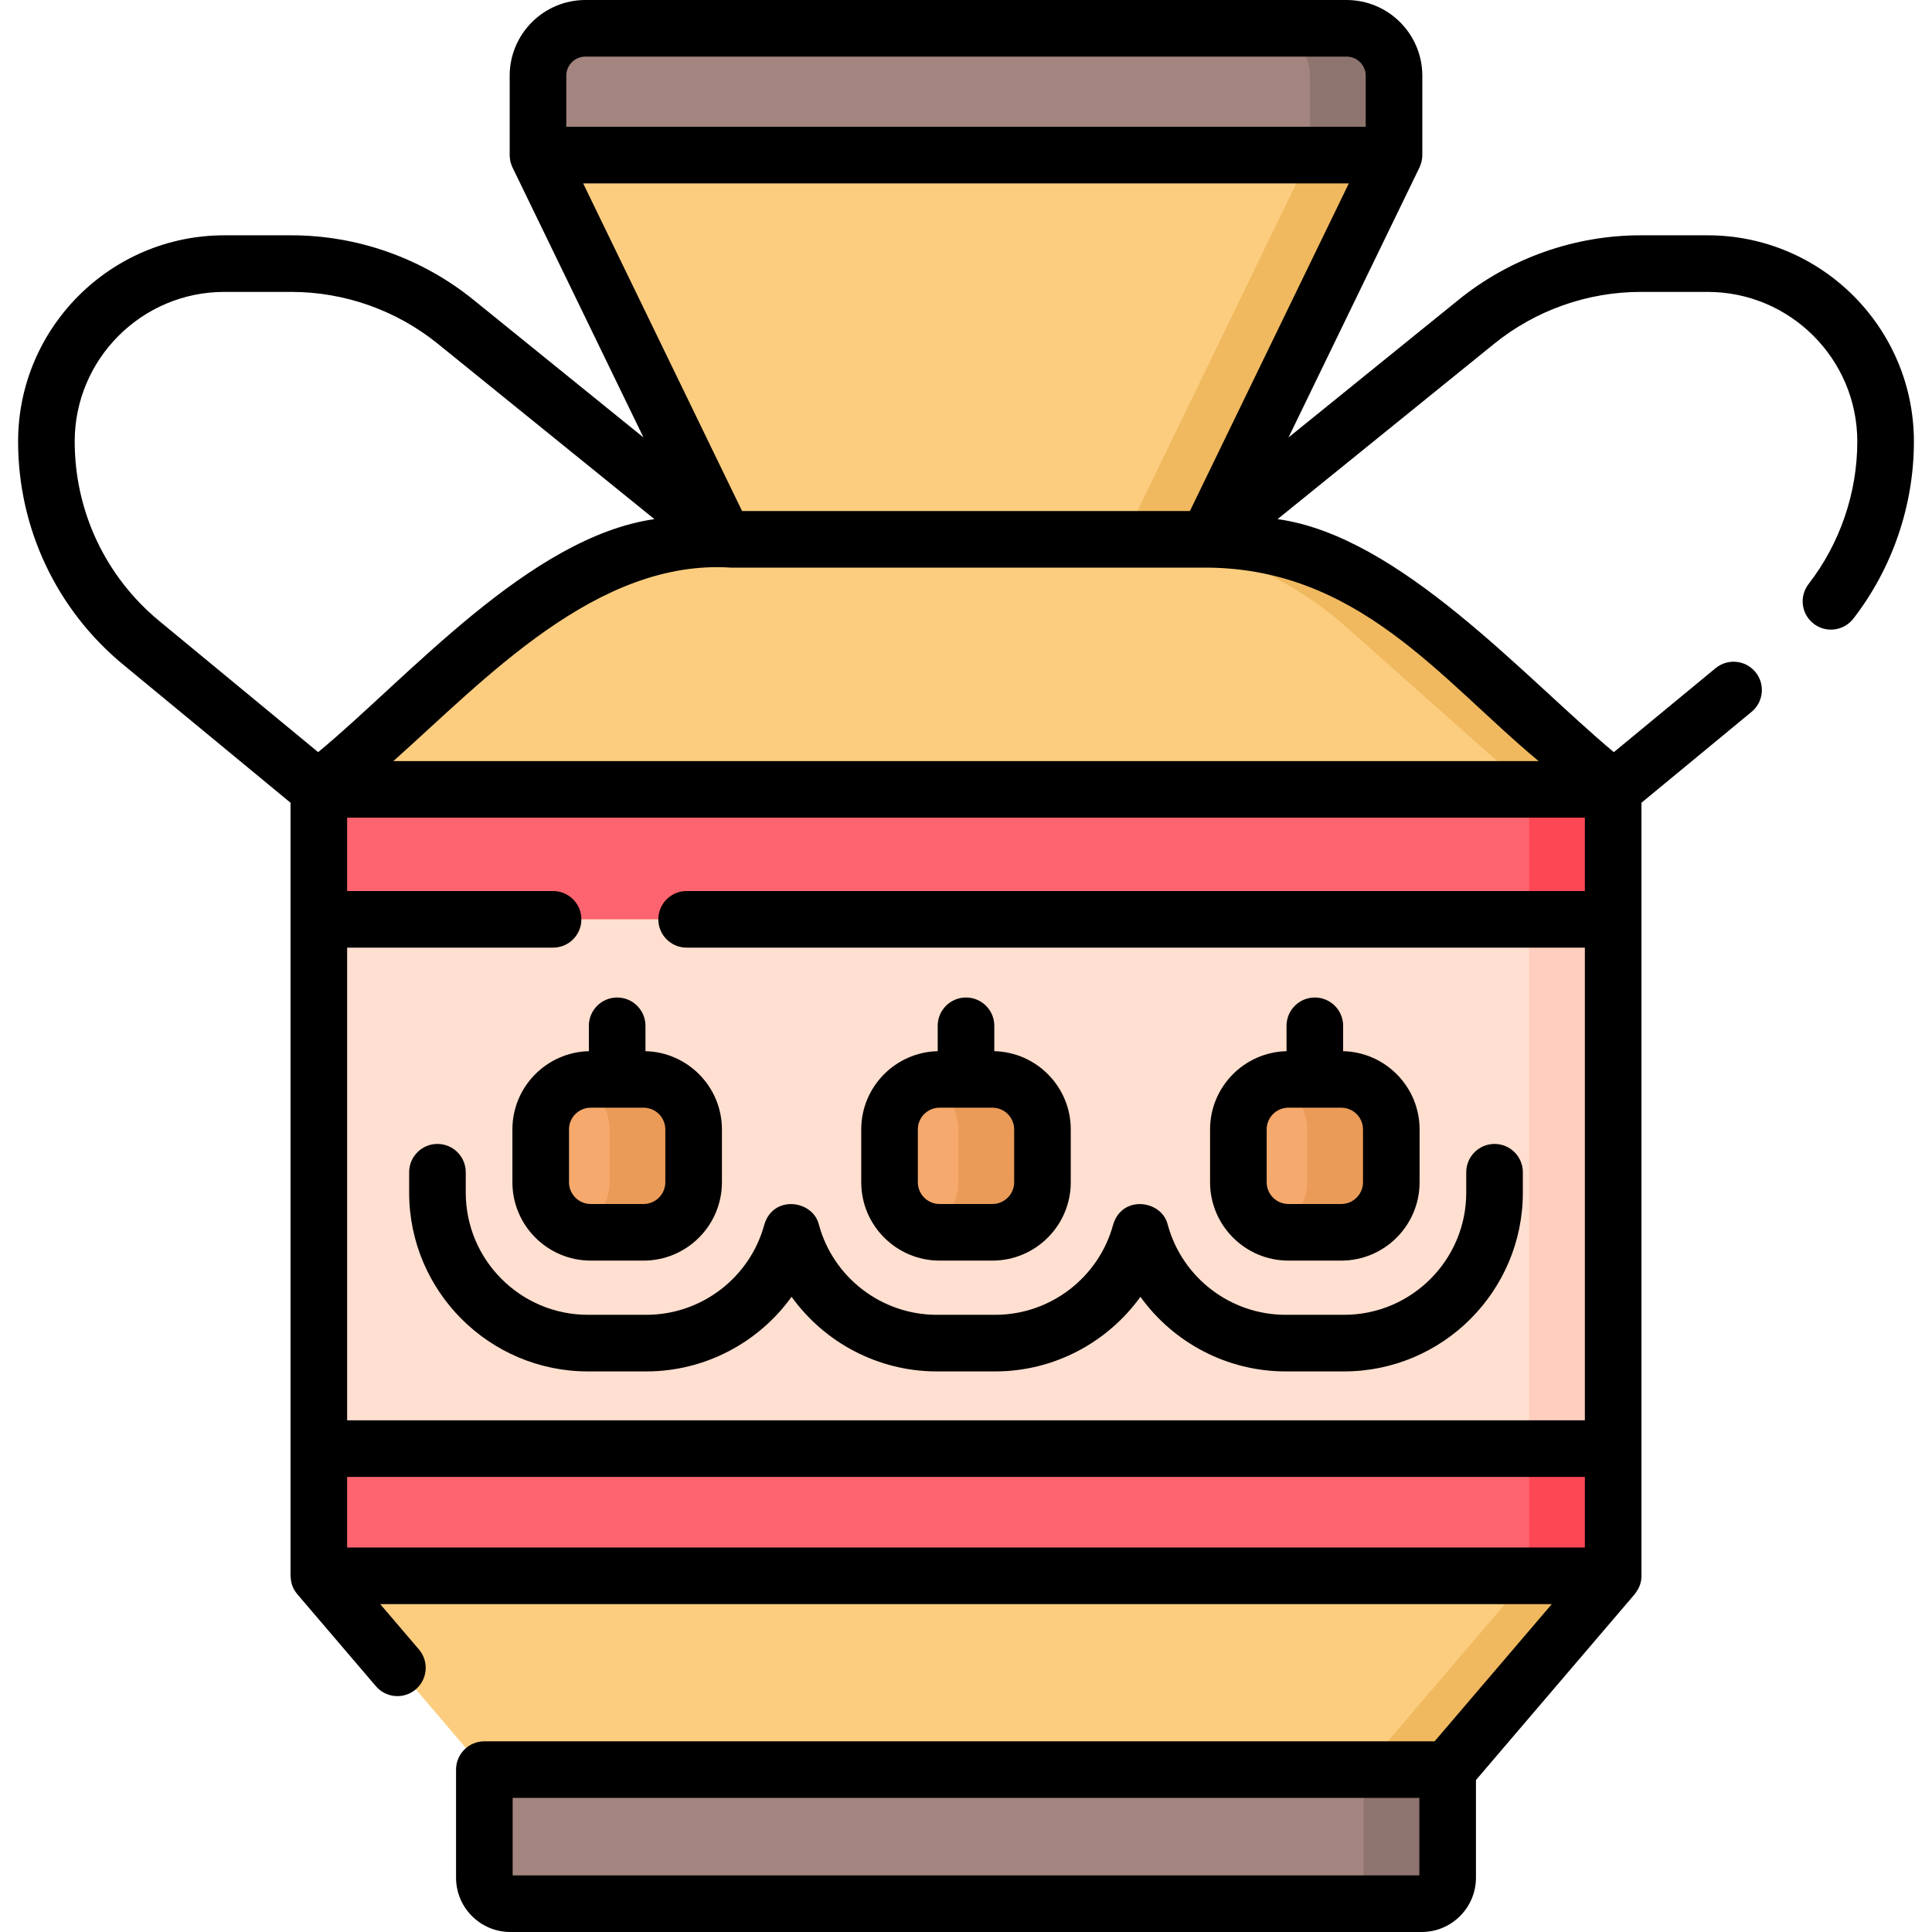 <svg id="Capa_1" enable-background="new 0 0 512 512" height="512" viewBox="0 0 512 512" width="512" xmlns="http://www.w3.org/2000/svg"><g><g><path d="m84.495 209.199h343.01v208.411h-343.01z" fill="#fe646f"/><path d="m405.241 209.199h22.263v208.411h-22.263z" fill="#fd4755"/><path d="m84.495 243.634h343.01v140.267h-343.01z" fill="#ffdfcf"/><path d="m405.241 243.634h22.263v140.267h-22.263z" fill="#ffcebf"/><path d="m318.224 142.931h-124.45c-22.289 0-43.805 8.17-60.476 22.963l-48.804 43.305h343.01l-48.804-43.305c-16.671-14.794-38.187-22.963-60.476-22.963z" fill="#fccd7f"/><path d="m378.701 165.894c-16.672-14.793-38.188-22.963-60.476-22.963h-22.263c22.289 0 43.804 8.17 60.476 22.963l48.804 43.305h22.263z" fill="#f0b95f"/><path d="m320.036 142.931h-128.073l-49.393-101.827h226.859z" fill="#fccd7f"/><path d="m347.166 41.104-49.393 101.827h22.263l49.393-101.827z" fill="#f0b95f"/><path d="m427.504 417.61h-343.009l43.863 51.356h255.283z" fill="#fccd7f"/><path d="m405.241 417.61-43.863 51.356h22.263l43.863-51.356z" fill="#f0b95f"/><path d="m128.358 468.966h255.284v28.645c0 3.805-3.084 6.889-6.889 6.889h-241.506c-3.804 0-6.889-3.084-6.889-6.889z" fill="#a3847e"/><path d="m361.379 468.966v28.645c0 3.804-3.084 6.889-6.889 6.889h22.263c3.804 0 6.889-3.084 6.889-6.889v-28.645z" fill="#8e746e"/><path d="m369.429 41.104h-226.859v-21.035c0-6.942 5.628-12.569 12.569-12.569h201.72c6.942 0 12.569 5.628 12.569 12.569v21.035z" fill="#a3847e"/><path d="m356.859 7.5h-22.263c6.942 0 12.569 5.628 12.569 12.569v21.035h22.263v-21.035c.001-6.941-5.627-12.569-12.569-12.569z" fill="#8e746e"/><path d="m170.553 326.572h-13.998c-7.325 0-13.264-5.938-13.264-13.264v-13.998c0-7.325 5.938-13.264 13.264-13.264h13.998c7.325 0 13.264 5.938 13.264 13.264v13.998c0 7.326-5.938 13.264-13.264 13.264z" fill="#f6a96c"/><path d="m170.553 286.047h-13.998c-1.444 0-2.831.238-4.132.665 5.3 1.738 9.131 6.717 9.131 12.599v13.998c0 5.881-3.831 10.861-9.131 12.599 1.302.427 2.688.665 4.132.665h13.998c7.325 0 13.264-5.938 13.264-13.264v-13.999c0-7.325-5.938-13.263-13.264-13.263z" fill="#ea9b58"/><path d="m262.999 326.572h-13.999c-7.325 0-13.264-5.938-13.264-13.264v-13.998c0-7.325 5.938-13.264 13.264-13.264h13.998c7.325 0 13.264 5.938 13.264 13.264v13.998c0 7.326-5.938 13.264-13.263 13.264z" fill="#f6a96c"/><path d="m262.998 286.047h-13.998c-1.444 0-2.831.238-4.132.665 5.3 1.738 9.131 6.717 9.131 12.599v13.998c0 5.881-3.831 10.861-9.131 12.599 1.302.427 2.688.665 4.132.665h13.998c7.325 0 13.264-5.938 13.264-13.264v-13.999c0-7.325-5.938-13.263-13.264-13.263z" fill="#ea9b58"/><path d="m355.444 326.572h-13.998c-7.325 0-13.264-5.938-13.264-13.264v-13.998c0-7.325 5.938-13.264 13.264-13.264h13.998c7.325 0 13.264 5.938 13.264 13.264v13.998c0 7.326-5.939 13.264-13.264 13.264z" fill="#f6a96c"/><path d="m355.444 286.047h-13.998c-1.444 0-2.831.238-4.132.665 5.3 1.738 9.131 6.717 9.131 12.599v13.998c0 5.881-3.831 10.861-9.131 12.599 1.302.427 2.688.665 4.132.665h13.998c7.325 0 13.264-5.938 13.264-13.264v-13.999c0-7.325-5.939-13.263-13.264-13.263z" fill="#ea9b58"/></g><g><path d="m452.548 62.358h-17.765c-17.503 0-34.633 6.065-48.235 17.078l-45.08 36.496 34.709-71.554c.284-.668.732-1.667.752-3.273v-21.036c0-11.066-9.003-20.069-20.07-20.069h-201.719c-11.066 0-20.069 9.003-20.069 20.069v21.035c.061.899.031 1.658.752 3.273l34.707 71.552-45.076-36.493c-13.604-11.013-30.734-17.078-48.237-17.078h-17.765c-30.138 0-54.656 24.519-54.656 54.656 0 22.958 10.154 44.506 27.859 59.121l44.339 36.598v204.852c.093 1.322.23 3.052 1.797 4.896l20.822 24.378c2.69 3.15 7.424 3.523 10.574.832 3.149-2.69 3.522-7.424.832-10.574l-10.256-12.007h310.471l-31.051 36.356h-251.826c-4.143 0-7.5 3.358-7.5 7.5v28.645c0 7.934 6.455 14.389 14.389 14.389h241.507c7.934 0 14.389-6.455 14.389-14.389v-25.879l42.065-49.251c.769-1.046 1.808-2.494 1.797-4.896v-204.85l29.185-24.089c3.194-2.637 3.646-7.364 1.01-10.559-2.638-3.195-7.365-3.646-10.559-1.01l-26.959 22.252c-23.739-19.835-56.719-57.298-89.108-61.755l57.413-46.48c10.94-8.858 24.719-13.736 38.797-13.736h17.765c21.866 0 39.656 17.79 39.656 39.656 0 13.596-4.584 27.003-12.907 37.752-2.536 3.275-1.938 7.986 1.338 10.521 1.366 1.059 2.982 1.571 4.587 1.571 2.24 0 4.457-1 5.935-2.909 10.349-13.364 16.048-30.032 16.048-46.936-.001-30.137-24.519-54.655-54.657-54.655zm-76.406 434.642h-240.285v-20.534h240.284v20.534zm-226.072-476.931c0-2.795 2.274-5.069 5.069-5.069h201.72c2.795 0 5.069 2.274 5.069 5.069v13.535h-211.858zm207.385 28.535-42.118 86.827h-118.676l-42.117-86.827zm-337.659 68.41c0-21.867 17.79-39.656 39.656-39.656h17.765c14.078 0 27.856 4.878 38.798 13.736l57.412 46.48c-33.223 4.789-65.321 42.095-89.109 61.754l-42.114-34.761c-14.241-11.755-22.408-29.087-22.408-47.553zm400.208 119.12h-238.041c-4.143 0-7.5 3.358-7.5 7.5s3.357 7.5 7.5 7.5h238.041v125.267h-328.01v-125.267h54.576c4.143 0 7.5-3.358 7.5-7.5s-3.357-7.5-7.5-7.5h-54.576v-19.436h328.01zm-328.01 173.976v-18.709h328.01v18.709zm315.758-208.411h-303.505c24.154-21.513 53.825-53.65 89.527-51.268h124.45c41.453-.541 63.625 29.762 89.528 51.268z"/><path d="m155.807 348.438c-17.854 0-32.378-14.524-32.378-32.377v-5.407c0-4.142-3.357-7.5-7.5-7.5s-7.5 3.358-7.5 7.5v5.407c0 26.124 21.254 47.377 47.378 47.377h15.494c15.547 0 29.751-7.65 38.477-19.771 8.721 12.121 22.923 19.771 38.474 19.771h15.494c15.547 0 29.751-7.65 38.478-19.771 8.721 12.121 22.924 19.771 38.474 19.771h15.494c26.124 0 47.377-21.253 47.377-47.377v-5.407c0-4.142-3.357-7.5-7.5-7.5s-7.5 3.358-7.5 7.5v5.407c0 17.853-14.524 32.377-32.377 32.377h-15.494c-14.567 0-27.411-9.816-31.233-23.872-1.56-6.54-12.112-8.01-14.474-.004-3.831 14.058-16.68 23.875-31.245 23.875h-15.494c-14.567 0-27.411-9.816-31.233-23.872-1.561-6.54-12.11-8.011-14.474-.004-3.831 14.058-16.68 23.875-31.244 23.875h-15.494z"/><path d="m135.791 299.311v13.998c0 11.449 9.314 20.764 20.764 20.764h13.998c11.449 0 20.764-9.314 20.764-20.764v-13.998c0-11.28-9.046-20.469-20.263-20.738v-6.723c0-4.142-3.357-7.5-7.5-7.5s-7.5 3.358-7.5 7.5v6.723c-11.217.269-20.263 9.457-20.263 20.738zm40.525 0v13.998c0 3.178-2.586 5.764-5.764 5.764h-13.998c-3.178 0-5.764-2.585-5.764-5.764v-13.998c0-3.178 2.586-5.764 5.764-5.764h13.998c3.178 0 5.764 2.585 5.764 5.764z"/><path d="m249 334.072h13.998c11.449 0 20.765-9.314 20.765-20.764v-13.998c0-11.28-9.047-20.468-20.263-20.738v-6.723c0-4.142-3.357-7.5-7.5-7.5s-7.5 3.358-7.5 7.5v6.723c-11.217.269-20.264 9.458-20.264 20.738v13.998c0 11.45 9.315 20.764 20.764 20.764zm-5.764-34.761c0-3.178 2.586-5.764 5.764-5.764h13.998c3.179 0 5.765 2.585 5.765 5.764v13.998c0 3.178-2.586 5.764-5.765 5.764h-13.998c-3.178 0-5.764-2.585-5.764-5.764z"/><path d="m341.445 334.072h13.999c11.449 0 20.764-9.314 20.764-20.764v-13.998c0-11.28-9.047-20.469-20.264-20.738v-6.723c0-4.142-3.357-7.5-7.5-7.5s-7.5 3.358-7.5 7.5v6.723c-11.216.27-20.263 9.458-20.263 20.738v13.998c.001 11.45 9.315 20.764 20.764 20.764zm-5.763-34.761c0-3.178 2.586-5.764 5.764-5.764h13.999c3.178 0 5.764 2.585 5.764 5.764v13.998c0 3.178-2.586 5.764-5.764 5.764h-13.999c-3.178 0-5.764-2.585-5.764-5.764z"/></g></g></svg>